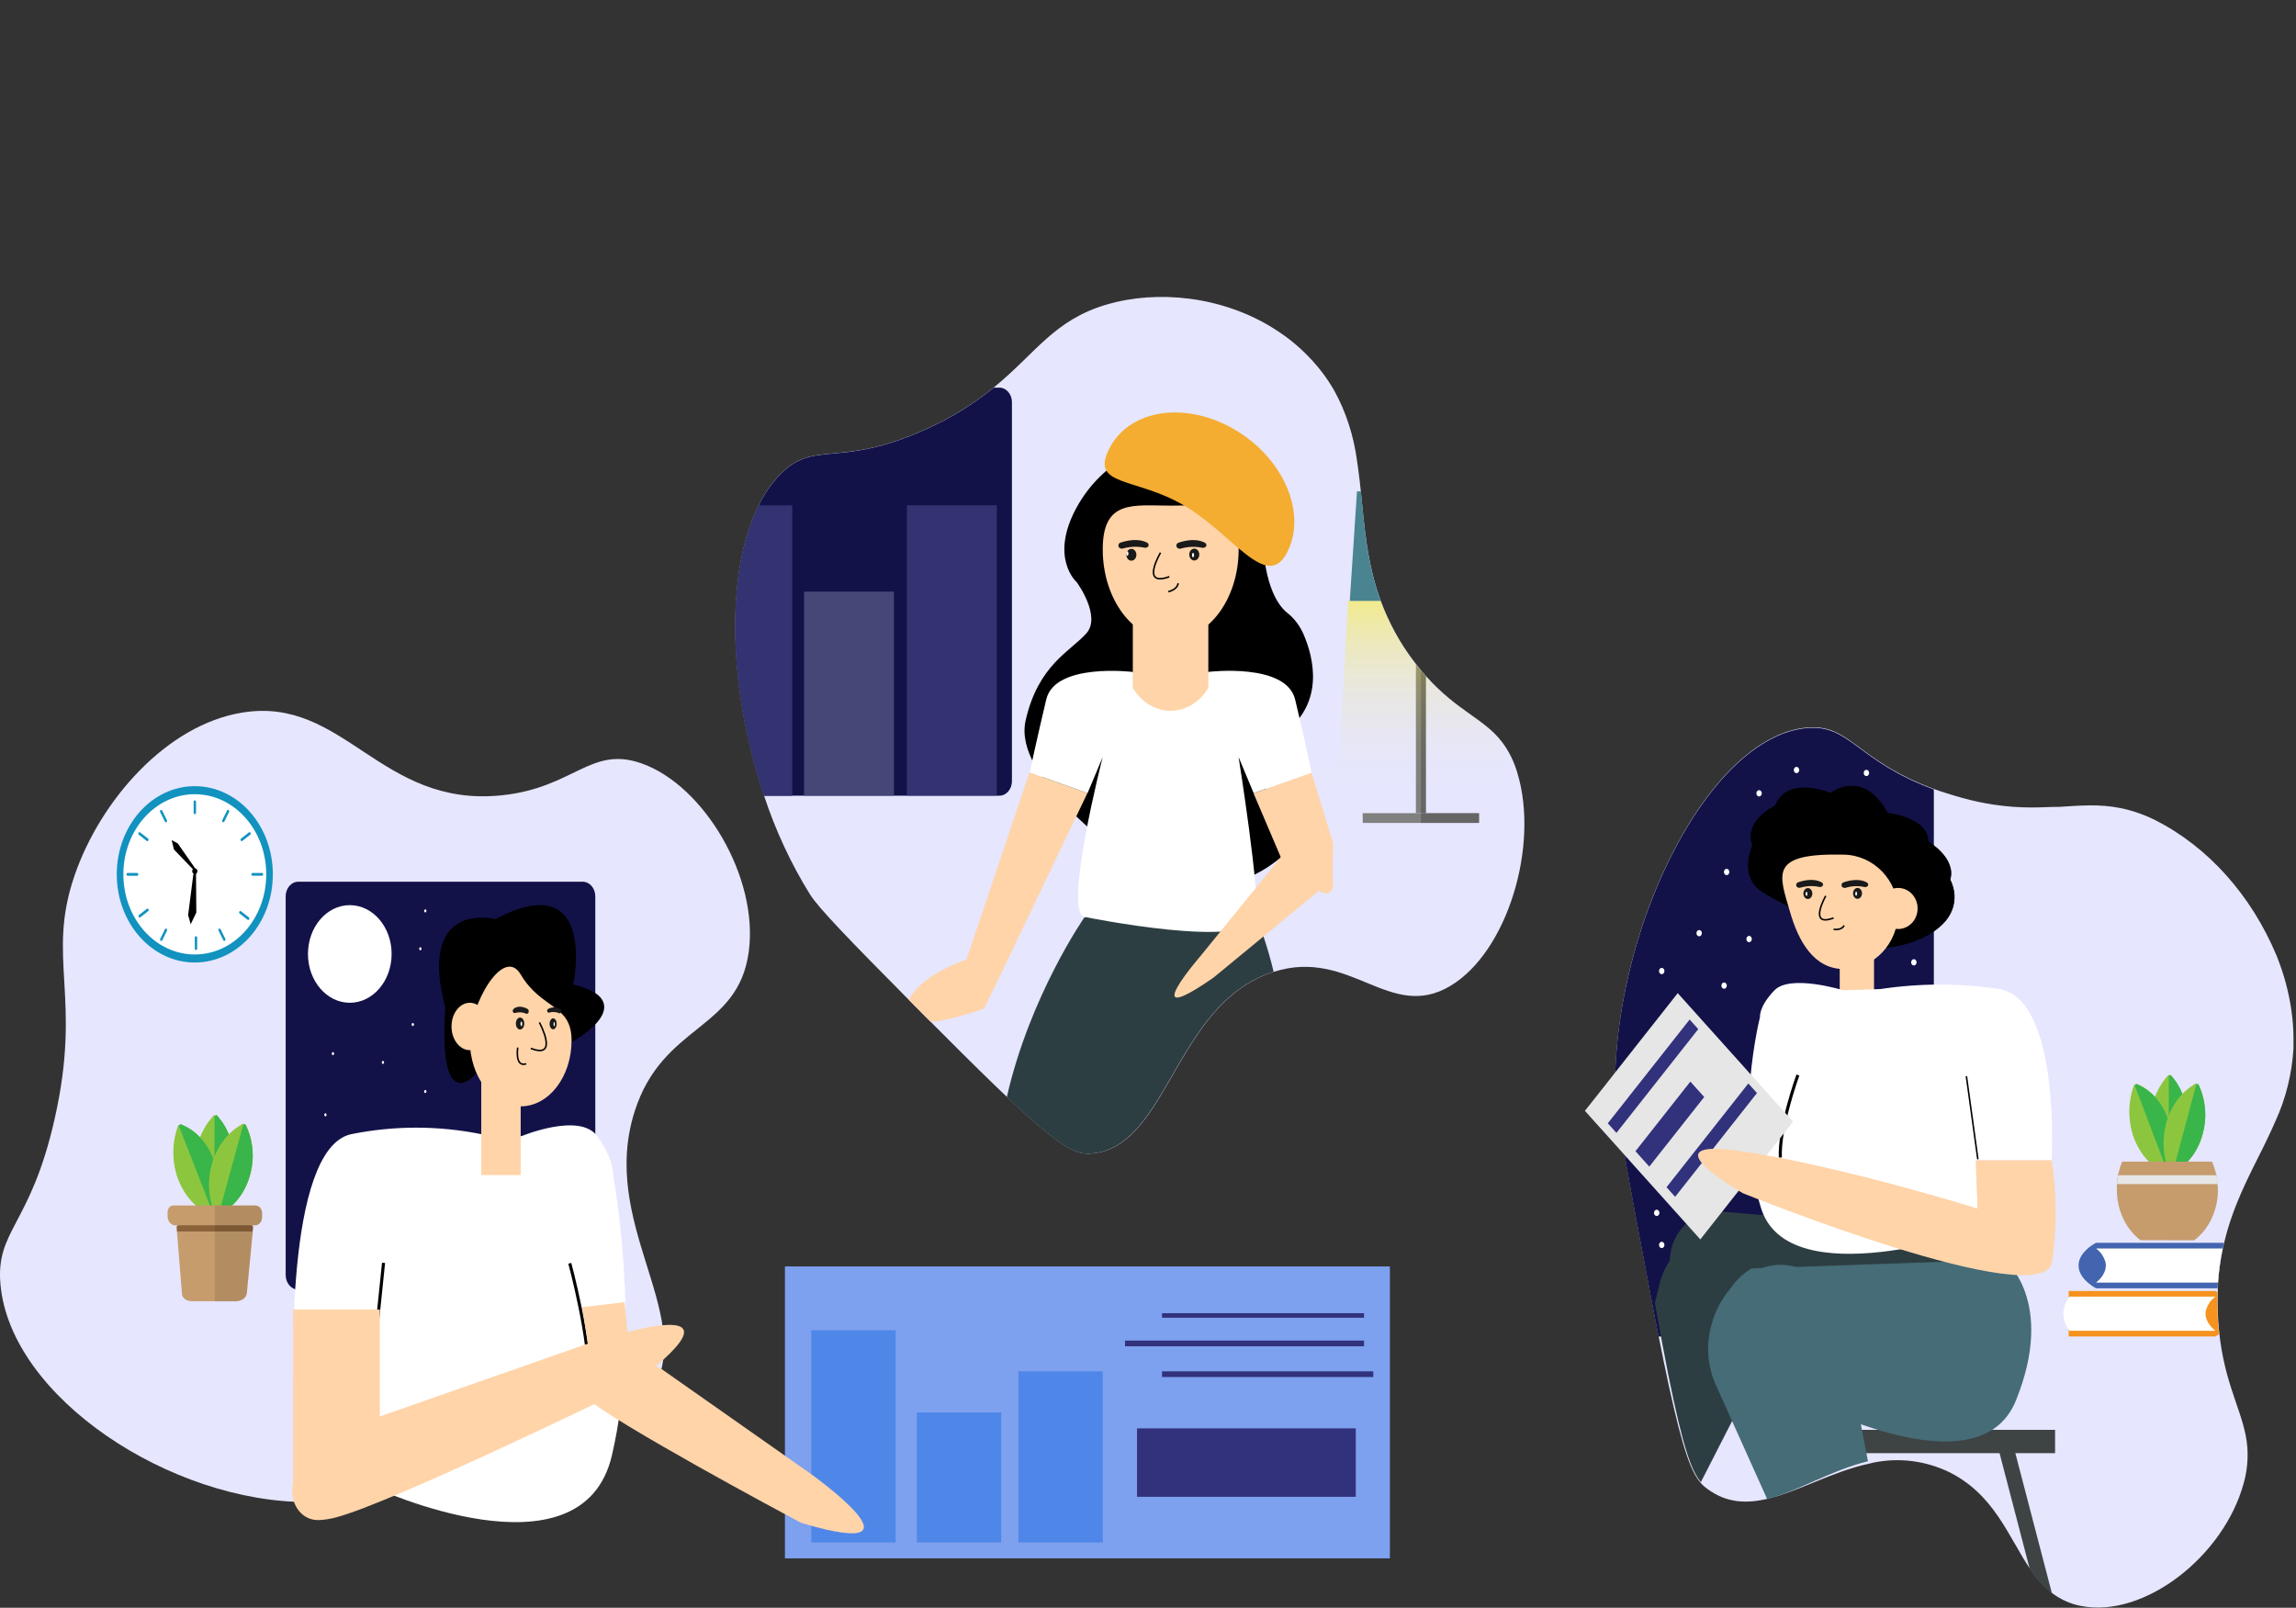<svg width="664" height="465" viewBox="0 0 664 465" fill="none" xmlns="http://www.w3.org/2000/svg">
<rect x="0" y="0" width="664" height="465" fill="#333333" stroke="none"/>
<g clip-path="url(#clip0)">
<path d="M419.435 285.154C401.862 295.609 390.609 274.066 368.407 281.052L367.948 281.198C339.717 290.534 337.913 331.564 315.866 333.621C315.47 333.621 315.074 333.682 314.667 333.682C310.767 333.682 306.178 331.406 291.244 317.287C286.416 312.722 280.492 306.904 273.161 299.528L269.166 295.548L262.826 289.17C245.712 271.899 236.754 262.685 234.22 258.632C228.757 249.827 224.294 240.233 220.944 230.09C210.891 200.197 209.472 166.019 219.411 146.107C220.99 142.893 222.989 139.986 225.334 137.489C235.45 126.839 242.187 135.688 267.675 124.161C274.649 121.093 281.273 117.034 287.396 112.075C299.577 102.155 304.718 92.601 320.038 88.085C334.732 83.764 353.41 85.651 368.271 94.95C368.865 95.315 369.439 95.692 370.013 96.082C374.089 98.803 377.82 102.174 381.098 106.099C382.536 107.823 383.86 109.67 385.061 111.625C385.343 112.087 385.614 112.538 385.875 112.988C389.253 119.125 391.491 126.02 392.445 133.229C392.57 133.996 392.685 134.763 392.779 135.542C393.071 137.684 393.311 139.85 393.54 142.029C394.583 152.229 395.292 162.83 399.297 173.748C401.648 180.084 404.848 185.943 408.776 191.105C409.006 191.409 409.235 191.713 409.475 192.005C409.955 192.638 410.435 193.222 410.925 193.819C411.415 194.415 411.895 194.975 412.374 195.511C421.343 205.601 429.06 207.767 434.275 214.462C436.334 217.138 437.897 220.284 438.863 223.7C445.152 244.611 435.975 275.271 419.435 285.154Z" fill="#E6E6FF"/>
<path d="M292.652 116.36V225.903C292.652 226.459 292.558 227.009 292.376 227.522C292.193 228.035 291.926 228.501 291.588 228.894C291.251 229.286 290.851 229.597 290.411 229.809C289.971 230.02 289.499 230.128 289.023 230.127H220.944C210.891 200.233 209.472 166.056 219.411 146.143C220.99 142.929 222.989 140.022 225.334 137.526C235.45 126.876 242.187 135.724 267.675 124.198C274.649 121.13 281.273 117.071 287.396 112.112H289.075C290.031 112.125 290.944 112.579 291.614 113.374C292.285 114.17 292.658 115.244 292.652 116.36Z" fill="#121249"/>
<path d="M323.354 245.645C323.354 245.645 293.434 224.552 297.032 208.534C300.63 192.517 309.849 188.744 314.521 183.461C319.193 178.179 311.726 168.088 311.726 168.088C311.726 168.088 303.915 161.345 311.726 147.02C319.537 132.694 333.626 128.921 333.626 128.921C333.626 128.921 365.006 123.456 364.61 150.014C364.329 168.612 369.074 175.221 371.91 177.521C373.883 179.054 375.487 181.149 376.572 183.607C379.492 190.423 382.558 202.911 371.212 211.602C354.88 224.077 375.644 241.945 375.644 241.945C375.644 241.945 355.13 270.524 323.354 245.645Z" fill="black" stroke="black" stroke-width="0.889" stroke-miterlimit="10"/>
<path d="M297.741 223.383L279.491 277.51L288.585 283.535L314.479 229.372L297.741 223.383Z" fill="#FFD4A9"/>
<path d="M288.595 283.547L284.58 291.702C284.58 291.702 275.788 294.964 269.166 295.561L262.825 289.183C266.434 281.758 279.511 277.51 279.511 277.51L288.595 283.547Z" fill="#FFD4A9"/>
<path d="M362.514 229.421L370.649 248.506L377.052 254.445C377.052 254.445 386.761 263.817 385.395 253.557L385.541 243.905L379.284 223.469L362.514 229.421Z" fill="#FFD4A9"/>
<path d="M368.333 281.052L367.874 281.198C339.644 290.534 337.84 331.564 315.793 333.621C315.397 333.621 315.001 333.682 314.594 333.682C310.694 333.682 306.105 331.406 291.171 317.287C297.897 287.795 313.697 265.193 313.697 265.193H356.319H363.192C364.021 267.004 364.753 268.874 365.382 270.792C366.515 274.151 367.5 277.576 368.333 281.052Z" fill="#2D3E42"/>
<path d="M349.447 194.342C349.447 194.342 339.967 212.234 327.609 194.342C327.609 194.342 305.135 191.579 302.58 202.278C300.025 212.977 297.783 223.408 297.783 223.408L314.521 229.396L318.901 218.953C318.901 218.953 307.21 264.462 313.76 265.205C313.76 265.205 361.409 274.942 363.255 265.205C364.516 258.571 358.197 218.953 358.197 218.953L362.556 229.396L379.304 223.444C379.304 223.444 377.135 213.001 374.549 202.303C371.963 191.604 349.52 194.318 349.52 194.318C337.131 212.21 327.682 194.318 327.682 194.318L349.447 194.342Z" fill="white"/>
<path d="M350.981 282.719L379.524 259.204C385.072 255.334 386.522 247.617 384.561 244.185C382.788 241.081 377.595 240.375 373.152 244.538C364.517 255.151 355.889 265.773 347.268 276.402C347.268 276.402 327.87 298.762 350.981 282.719Z" fill="#FFD4A9"/>
<path d="M349.447 198.955C348.215 201 346.58 202.668 344.68 203.82C342.779 204.971 340.67 205.573 338.528 205.573C336.387 205.573 334.277 204.971 332.377 203.82C330.476 202.668 328.841 201 327.609 198.955V166.092H349.447V198.955Z" fill="#FFD4A9"/>
<path d="M358.218 158.887C358.218 173.334 349.395 185.043 338.539 185.031C327.683 185.019 318.902 173.298 318.912 158.85C318.923 144.403 327.724 146.229 338.57 146.241C349.416 146.253 358.229 144.427 358.218 158.887Z" fill="#FFD4A9"/>
<path d="M330.842 158.376C328.814 157.979 326.738 158.07 324.742 158.643C324.085 158.802 323.438 158.412 323.438 157.864V157.694C323.457 157.51 323.526 157.337 323.635 157.202C323.744 157.066 323.887 156.974 324.043 156.939C325.451 156.465 328.986 155.503 331.708 156.939C331.838 156.99 331.952 157.084 332.037 157.209C332.122 157.335 332.175 157.486 332.188 157.645C332.188 158.181 331.499 158.57 330.842 158.376Z" fill="#1A1A1A"/>
<path d="M347.57 158.4C345.553 157.998 343.486 158.089 341.501 158.668C340.864 158.826 340.218 158.437 340.218 157.877V157.719C340.235 157.533 340.304 157.36 340.413 157.224C340.522 157.088 340.666 156.997 340.823 156.964C342.21 156.477 345.724 155.515 348.425 156.964C348.553 157.013 348.666 157.105 348.749 157.229C348.832 157.352 348.883 157.501 348.894 157.658C348.894 158.193 348.217 158.583 347.57 158.4Z" fill="#1A1A1A"/>
<path d="M346.833 160.405C346.84 159.457 346.196 158.683 345.395 158.676C344.594 158.669 343.94 159.432 343.934 160.38C343.928 161.328 344.572 162.102 345.373 162.109C346.173 162.116 346.827 161.353 346.833 160.405Z" fill="#1A1A1A"/>
<path d="M345.329 160.546C345.33 160.189 345.194 159.9 345.027 159.9C344.86 159.9 344.725 160.189 344.724 160.545C344.724 160.901 344.859 161.19 345.026 161.19C345.193 161.19 345.329 160.902 345.329 160.546Z" fill="white"/>
<path d="M328.645 160.466C328.651 159.518 328.007 158.744 327.206 158.737C326.405 158.73 325.752 159.493 325.745 160.441C325.739 161.388 326.383 162.162 327.184 162.169C327.984 162.176 328.638 161.414 328.645 160.466Z" fill="#1A1A1A"/>
<path d="M326.337 160.104C326.337 159.748 326.201 159.459 326.034 159.459C325.867 159.459 325.732 159.748 325.732 160.104C325.732 160.46 325.867 160.749 326.034 160.749C326.201 160.749 326.337 160.46 326.337 160.104Z" fill="white"/>
<path d="M335.618 159.848C335.618 159.848 329.674 169.878 338.163 166.798" stroke="black" stroke-width="0.445" stroke-miterlimit="10"/>
<path d="M337.881 171.119C337.881 171.119 340.499 170.584 340.718 168.685" stroke="black" stroke-width="0.445" stroke-miterlimit="10"/>
<path d="M320.883 129.59C326.744 118.307 342.981 115.934 357.144 124.283C371.306 132.633 378.064 148.553 372.203 159.836C366.342 171.119 356.664 154.59 342.491 146.228C328.319 137.867 315.032 140.861 320.883 129.59Z" fill="#F4AD31"/>
<path d="M229.11 146.167V230.151H220.944C210.891 200.258 209.472 166.08 219.411 146.167H229.11Z" fill="#333372"/>
<path d="M288.272 146.155H262.273V230.09H288.272V146.155Z" fill="#333372"/>
<path d="M258.529 171.107H232.53V230.09H258.529V171.107Z" fill="#464677"/>
<path d="M663.27 301.634C663.27 302.194 663.27 302.742 663.27 303.289C662.823 310.567 661.072 317.654 658.128 324.09C657.836 324.796 657.534 325.49 657.2 326.184C656.334 328.095 655.417 330.006 654.478 331.905C650.307 340.303 645.749 348.762 643.236 359.388C643.1 359.936 642.975 360.483 642.861 361.043L642.798 361.323C642.141 364.47 641.702 367.673 641.484 370.902C641.484 371.438 641.4 371.985 641.38 372.545C641.38 372.923 641.38 373.3 641.38 373.677C641.283 376.4 641.324 379.127 641.505 381.844C641.505 382.246 641.567 382.648 641.609 383.061C641.609 383.913 641.734 384.729 641.839 385.496V385.788C641.911 386.494 641.995 387.2 642.099 387.869C644.091 402.219 649.139 409.34 649.91 418.383C650.194 421.963 649.839 425.573 648.867 428.984C643.173 450.041 620.084 468.152 601.729 464.452C598.813 463.896 596.024 462.654 593.532 460.801C591.082 458.91 588.921 456.553 587.14 453.826C580.809 444.54 576.711 431.845 562.997 425.43L562.559 425.236C555.451 422.138 547.73 421.488 540.314 423.361C529.802 425.686 520.114 431.346 511.176 433.476C505.096 434.924 499.361 434.693 493.948 430.749C493.614 430.494 493.281 430.238 492.905 429.958C492.565 429.662 492.241 429.341 491.935 428.997C489.234 425.99 486.784 419.905 482.549 400.442C481.673 396.389 480.714 391.752 479.671 386.421C479.337 384.753 478.993 383.013 478.628 381.199C478.155 378.765 477.672 376.225 477.179 373.58C476.793 371.535 476.417 369.563 476.063 367.64C475.427 364.293 474.832 361.116 474.259 358.11C473.216 352.657 472.329 347.752 471.516 343.358C470.89 339.926 470.327 336.785 469.837 333.962C469.785 333.682 469.743 333.402 469.691 333.134C469.409 331.503 469.148 329.981 468.909 328.557C468.773 327.742 468.648 326.963 468.523 326.221C468.231 324.37 467.97 322.727 467.761 321.255C467.657 320.5 467.563 319.794 467.48 319.137C467.229 317.321 467.086 315.486 467.052 313.647C467.052 312.43 467.052 311.213 467.136 309.996C467.525 300.346 468.851 290.779 471.088 281.478C478.388 250.514 494.772 222.13 512.97 213.22C515.886 211.756 518.978 210.828 522.137 210.47C535.058 209.094 536.445 219.732 559.263 228.179C560.411 228.605 561.61 229.019 562.872 229.396C566.157 230.467 569.192 231.271 572.028 231.891C572.675 232.025 573.301 232.159 573.926 232.269C577.546 232.954 581.201 233.36 584.866 233.486C588.078 233.608 591.019 233.486 593.804 233.376H594.68H594.857H595.253C601.51 232.999 607.048 232.463 613.243 233.717L614.234 233.924L615.172 234.155C615.798 234.313 616.424 234.496 617.07 234.691C619.202 235.367 621.292 236.209 623.327 237.21C638.643 245.014 651.079 258.924 658.41 276.451C658.691 277.157 658.963 277.863 659.213 278.569C661.085 283.614 662.342 288.94 662.946 294.392C663.206 296.793 663.314 299.214 663.27 301.634Z" fill="#E6E6FF"/>
<path d="M412.375 195.584V235.178H409.476V192.091C409.955 192.723 410.435 193.308 410.925 193.904C411.415 194.501 411.895 195.048 412.375 195.584Z" fill="#808080"/>
<path d="M399.297 173.833H390.349L392.435 142.115H393.561C394.583 152.302 395.292 162.879 399.297 173.833Z" fill="#4A8491"/>
<path d="M427.746 235.178H394.093V238.014H427.746V235.178Z" fill="#808080"/>
<path opacity="0.21" d="M427.777 235.178V238.014H410.924V193.892C411.404 194.476 411.894 195.048 412.374 195.584V235.178H427.777Z" fill="black"/>
<path opacity="0.51" d="M435.651 238.014H386.198L389.89 173.833H399.276C401.627 180.169 404.827 186.028 408.756 191.19C408.985 191.494 409.215 191.799 409.454 192.091C409.934 192.724 410.414 193.308 410.904 193.904C411.394 194.501 411.874 195.06 412.354 195.596C421.322 205.686 429.04 207.853 434.254 214.547L435.651 238.014Z" fill="url(#paint0_linear)"/>
<path d="M401.956 366.277H227.003V450.711H401.956V366.277Z" fill="#7DA0EF"/>
<path d="M259.02 384.753H234.627V446.098H259.02V384.753Z" fill="#4F87E8"/>
<path d="M318.922 396.62H294.529V446.098H318.922V396.62Z" fill="#4F87E8"/>
<path d="M289.544 408.5H265.151V446.098H289.544V408.5Z" fill="#4F87E8"/>
<path d="M394.479 379.8H336.057V381.114H394.479V379.8Z" fill="#31317C"/>
<path d="M394.479 387.723H325.357V389.366H394.479V387.723Z" fill="#31317C"/>
<path d="M397.148 396.62H336.057V398.263H397.148V396.62Z" fill="#31317C"/>
<path d="M392.091 413.113H328.83V432.904H392.091V413.113Z" fill="#31317C"/>
<path d="M0.136 371.499C-1.283 355.676 8.812 354.544 15.779 323.701C23.861 288.148 13.286 277.194 21.598 253.106C29.065 231.453 48.15 209.666 70.019 206.1C99.595 201.231 109.94 233.729 145.2 230.005C166.005 227.814 170.823 215.618 185.507 220.779C203.622 227.132 219.463 253.837 216.533 275.307C213.404 298.202 191.587 295.999 183.505 321.559C173.357 353.704 200.712 379.532 189.167 401.562C186.279 407.064 181.972 410.423 140.423 421.791C109.679 430.189 94.318 434.389 89.208 434.425C49.537 434.632 3.077 404.24 0.136 371.499Z" fill="#E6E6FF"/>
<path d="M168.539 255.017H86.236C84.237 255.017 82.617 256.908 82.617 259.241V368.76C82.617 371.093 84.237 372.984 86.236 372.984H168.539C170.538 372.984 172.158 371.093 172.158 368.76V259.241C172.158 256.908 170.538 255.017 168.539 255.017Z" fill="#121249"/>
<path d="M559.263 228.325V382.307C559.263 382.863 559.169 383.413 558.987 383.926C558.804 384.439 558.537 384.905 558.2 385.298C557.863 385.69 557.462 386.001 557.022 386.212C556.582 386.424 556.11 386.532 555.634 386.53H479.65C479.316 384.863 478.972 383.122 478.607 381.309C478.134 378.874 477.651 376.335 477.158 373.689C476.772 371.645 476.396 369.673 476.042 367.75C475.406 364.403 474.811 361.226 474.238 358.219C473.195 352.767 472.308 347.861 471.495 343.468C470.869 340.035 470.306 336.895 469.816 334.071L463.329 326.841V314.95L467.115 310.142C467.504 300.492 468.83 290.925 471.067 281.624C478.367 250.66 494.751 222.276 512.949 213.366C515.865 211.902 518.957 210.974 522.116 210.616C535.058 209.24 536.445 219.878 559.263 228.325Z" fill="#121249"/>
<path d="M150.852 328.582C150.852 328.582 167.643 321.595 172.69 328.582C177.738 335.568 177.31 339.865 177.31 339.865C177.31 339.865 185.653 383.926 176.945 421C168.237 458.074 108.115 430.141 108.115 430.141L108.939 400.576H84.953C84.953 400.576 82.054 332.343 101.524 328.034C114.001 325.509 126.758 325.509 139.235 328.034" fill="white"/>
<path d="M110.92 365.242L107.291 400.454" stroke="black" stroke-width="0.889" stroke-miterlimit="10"/>
<path d="M164.785 365.376C164.785 365.376 170.782 387.407 170.354 400.333" stroke="black" stroke-width="0.889" stroke-miterlimit="10"/>
<path d="M109.846 378.753H84.754V432.685H109.846V378.753Z" fill="#FFD4A9"/>
<path d="M168.393 378.047L171.24 396.803L182.534 395.489L180.605 376.623L168.393 378.047Z" fill="#FFD4A9"/>
<path d="M232.29 440.621C231.934 440.516 231.585 440.377 231.247 440.207C225.981 437.395 178.947 412.212 168.998 403.996C167.947 403.154 166.984 402.169 166.13 401.063C162.522 396.195 167.997 388.697 173.837 390.45L189.939 395.318C190.481 395.48 191.001 395.73 191.483 396.061L233.98 425.917C233.98 425.917 270.741 451.916 232.29 440.621Z" fill="#FFD4A9"/>
<path d="M182.493 400.832C182.115 401.125 181.713 401.373 181.294 401.574C174.442 404.897 113.204 434.571 97.373 438.807C95.698 439.278 93.986 439.555 92.263 439.635C84.713 439.902 81.563 429.131 87.821 424.493L105.08 411.689C105.678 411.251 106.324 410.907 106.999 410.666L169.353 388.831C169.353 388.831 223.468 370.111 182.493 400.832Z" fill="#FFD4A9"/>
<path d="M165.296 300.904C165.296 300.904 185.549 289.718 165.296 285.081C165.296 285.081 172.752 250.684 143.333 266.264C143.333 266.264 120.963 260.36 129.244 291.52C129.244 291.52 126.543 321.948 137.587 309.984" fill="black"/>
<path d="M165.296 300.904C165.296 300.904 185.549 289.718 165.296 285.081C165.296 285.081 172.752 250.684 143.333 266.264C143.333 266.264 120.963 260.36 129.244 291.52C129.244 291.52 126.543 321.948 137.587 309.984" stroke="black" stroke-width="0.889" stroke-miterlimit="10"/>
<path d="M135.866 303.728C138.786 303.728 141.153 300.66 141.153 296.875C141.153 293.09 138.786 290.022 135.866 290.022C132.946 290.022 130.579 293.09 130.579 296.875C130.579 300.66 132.946 303.728 135.866 303.728Z" fill="#FFD4A9"/>
<path d="M150.581 311.201H139.182V339.853H150.581V311.201Z" fill="#FFD4A9"/>
<path d="M165.296 300.904C165.296 311.444 158.705 319.977 150.581 319.977C142.457 319.977 135.876 311.457 135.876 300.904C135.876 290.351 145.659 273.457 150.581 281.831C156.63 292.043 165.296 290.363 165.296 300.904Z" fill="#FFD4A9"/>
<path d="M149.726 302.973C149.726 302.973 148.808 308.779 152.177 307.671" stroke="black" stroke-width="0.445" stroke-miterlimit="10"/>
<path d="M155.993 295.707C155.993 295.707 161.844 306.503 153.501 303.204" stroke="black" stroke-width="0.445" stroke-miterlimit="10"/>
<path d="M158.851 292.859C159.805 292.581 160.809 292.649 161.729 293.053C161.802 293.078 161.878 293.083 161.952 293.067C162.026 293.051 162.096 293.015 162.156 292.961C162.216 292.908 162.264 292.839 162.297 292.76C162.33 292.681 162.346 292.594 162.345 292.506V292.384C162.344 292.272 162.316 292.162 162.265 292.067C162.213 291.972 162.139 291.896 162.053 291.848C161.493 291.518 160.875 291.346 160.248 291.346C159.621 291.346 159.003 291.518 158.444 291.848C158.375 291.904 158.319 291.979 158.281 292.066C158.243 292.153 158.224 292.25 158.225 292.347C158.226 292.435 158.244 292.52 158.279 292.597C158.314 292.675 158.364 292.741 158.425 292.791C158.487 292.841 158.557 292.873 158.631 292.885C158.705 292.897 158.78 292.888 158.851 292.859Z" fill="#1A1A1A"/>
<path d="M148.985 292.968C150.053 292.649 151.179 292.726 152.208 293.187C152.29 293.217 152.377 293.223 152.462 293.205C152.547 293.186 152.627 293.144 152.694 293.082C152.762 293.02 152.816 292.939 152.851 292.847C152.886 292.755 152.901 292.655 152.896 292.554V292.42C152.898 292.292 152.868 292.165 152.811 292.056C152.754 291.946 152.671 291.857 152.573 291.8C151.832 291.41 149.965 290.583 148.526 291.8C148.448 291.864 148.383 291.949 148.34 292.049C148.296 292.149 148.274 292.26 148.276 292.372C148.274 292.472 148.294 292.571 148.332 292.661C148.371 292.75 148.427 292.828 148.497 292.887C148.567 292.945 148.647 292.983 148.732 292.997C148.817 293.012 148.904 293.002 148.985 292.968Z" fill="#1A1A1A"/>
<path d="M150.403 297.751C151.077 297.751 151.623 296.978 151.623 296.023C151.623 295.069 151.077 294.295 150.403 294.295C149.729 294.295 149.183 295.069 149.183 296.023C149.183 296.978 149.729 297.751 150.403 297.751Z" fill="#1A1A1A"/>
<path d="M150.769 296.766C150.907 296.766 151.019 296.471 151.019 296.108C151.019 295.745 150.907 295.451 150.769 295.451C150.631 295.451 150.519 295.745 150.519 296.108C150.519 296.471 150.631 296.766 150.769 296.766Z" fill="white"/>
<path d="M159.967 297.69C160.531 297.69 160.989 296.982 160.989 296.108C160.989 295.234 160.531 294.526 159.967 294.526C159.402 294.526 158.945 295.234 158.945 296.108C158.945 296.982 159.402 297.69 159.967 297.69Z" fill="#1A1A1A"/>
<path d="M160.28 296.79C160.395 296.79 160.488 296.523 160.488 296.194C160.488 295.864 160.395 295.597 160.28 295.597C160.165 295.597 160.071 295.864 160.071 296.194C160.071 296.523 160.165 296.79 160.28 296.79Z" fill="white"/>
<path d="M101.159 290.022C107.841 290.022 113.257 283.701 113.257 275.903C113.257 268.106 107.841 261.785 101.159 261.785C94.478 261.785 89.062 268.106 89.062 275.903C89.062 283.701 94.478 290.022 101.159 290.022Z" fill="white"/>
<path d="M122.997 263.902C123.09 263.885 123.174 263.829 123.235 263.745C123.296 263.662 123.329 263.556 123.329 263.446C123.329 263.336 123.296 263.23 123.235 263.146C123.174 263.063 123.09 263.007 122.997 262.99C122.904 263.007 122.82 263.063 122.759 263.146C122.698 263.23 122.665 263.336 122.665 263.446C122.665 263.556 122.698 263.662 122.759 263.745C122.82 263.829 122.904 263.885 122.997 263.902Z" fill="white"/>
<path d="M96.289 305.188C96.382 305.171 96.466 305.115 96.527 305.031C96.588 304.948 96.621 304.842 96.621 304.732C96.621 304.622 96.588 304.516 96.527 304.432C96.466 304.349 96.382 304.293 96.289 304.275C96.196 304.293 96.112 304.349 96.051 304.432C95.99 304.516 95.957 304.622 95.957 304.732C95.957 304.842 95.99 304.948 96.051 305.031C96.112 305.115 96.196 305.171 96.289 305.188Z" fill="white"/>
<path d="M110.743 307.72C110.836 307.702 110.92 307.647 110.981 307.563C111.042 307.479 111.075 307.373 111.075 307.263C111.075 307.154 111.042 307.048 110.981 306.964C110.92 306.88 110.836 306.825 110.743 306.807C110.65 306.825 110.566 306.88 110.505 306.964C110.444 307.048 110.411 307.154 110.411 307.263C110.411 307.373 110.444 307.479 110.505 307.563C110.566 307.647 110.65 307.702 110.743 307.72Z" fill="white"/>
<path d="M119.388 296.765C119.481 296.748 119.565 296.692 119.626 296.608C119.687 296.525 119.721 296.419 119.721 296.309C119.721 296.199 119.687 296.093 119.626 296.01C119.565 295.926 119.481 295.87 119.388 295.853C119.296 295.87 119.211 295.926 119.15 296.01C119.09 296.093 119.056 296.199 119.056 296.309C119.056 296.419 119.09 296.525 119.15 296.608C119.211 296.692 119.296 296.748 119.388 296.765Z" fill="white"/>
<path d="M94.12 322.886C94.213 322.868 94.297 322.812 94.358 322.729C94.419 322.645 94.452 322.539 94.452 322.429C94.452 322.32 94.419 322.213 94.358 322.13C94.297 322.046 94.213 321.991 94.12 321.973C94.027 321.991 93.943 322.046 93.882 322.13C93.821 322.213 93.788 322.32 93.788 322.429C93.788 322.539 93.821 322.645 93.882 322.729C93.943 322.812 94.027 322.868 94.12 322.886Z" fill="white"/>
<path d="M122.997 316.142C123.09 316.125 123.174 316.069 123.235 315.985C123.296 315.902 123.329 315.796 123.329 315.686C123.329 315.576 123.296 315.47 123.235 315.387C123.174 315.303 123.09 315.247 122.997 315.23C122.904 315.247 122.82 315.303 122.759 315.387C122.698 315.47 122.665 315.576 122.665 315.686C122.665 315.796 122.698 315.902 122.759 315.985C122.82 316.069 122.904 316.125 122.997 316.142Z" fill="white"/>
<path d="M121.558 274.857C121.651 274.839 121.735 274.783 121.796 274.7C121.857 274.616 121.89 274.51 121.89 274.4C121.89 274.291 121.857 274.185 121.796 274.101C121.735 274.017 121.651 273.962 121.558 273.944C121.465 273.962 121.381 274.017 121.32 274.101C121.259 274.185 121.226 274.291 121.226 274.4C121.226 274.51 121.259 274.616 121.32 274.7C121.381 274.783 121.465 274.839 121.558 274.857Z" fill="white"/>
<path d="M67.682 335.714C67.682 336.031 67.682 336.323 67.682 336.627C67.558 339.118 66.992 341.551 66.021 343.774C65.05 345.997 63.694 347.96 62.04 349.541C61.832 349.748 61.613 349.943 61.394 350.125L61.081 350.405C58.087 346.9 56.394 342.161 56.367 337.211C56.367 336.846 56.367 336.493 56.367 336.128C56.52 333.61 57.098 331.152 58.068 328.896C59.038 326.64 60.381 324.63 62.02 322.983L62.26 322.739L62.551 322.447C64.154 324.117 65.439 326.16 66.323 328.446C67.206 330.731 67.669 333.207 67.682 335.714Z" fill="#8CC63F"/>
<path d="M67.662 336.627C67.601 339.211 67.066 341.75 66.093 344.072C65.12 346.395 63.731 348.446 62.02 350.089L61.655 350.442L61.374 350.125C58.392 346.826 56.607 342.317 56.389 337.528C56.389 337.065 56.389 336.59 56.389 336.128C56.481 333.522 57.024 330.965 57.987 328.612C58.95 326.258 60.311 324.157 61.989 322.435C61.989 322.435 61.989 322.435 61.989 322.496L62.229 322.739C63.819 324.312 65.118 326.247 66.045 328.425C66.972 330.604 67.508 332.981 67.62 335.41C67.662 335.812 67.673 336.225 67.662 336.627Z" fill="#8CC63F"/>
<path d="M67.683 335.714C67.683 336.031 67.683 336.323 67.683 336.627C67.622 339.211 67.087 341.75 66.114 344.072C65.14 346.395 63.752 348.446 62.041 350.089V322.484L62.281 322.727L62.573 322.435C64.173 324.108 65.454 326.155 66.335 328.442C67.215 330.729 67.674 333.207 67.683 335.714Z" fill="#39B54A"/>
<path d="M61.52 334.753C61.624 335.033 61.728 335.313 61.822 335.593C62.6 337.914 62.953 340.399 62.86 342.889C62.766 345.379 62.228 347.819 61.28 350.052C61.155 350.332 61.04 350.612 60.904 350.892L60.717 351.282C56.743 349.536 53.515 346.039 51.727 341.545C51.59 341.22 51.468 340.886 51.362 340.546C50.601 338.189 50.249 335.677 50.328 333.159C50.407 330.641 50.914 328.167 51.821 325.88C51.821 325.758 51.904 325.649 51.956 325.527L52.113 325.137C54.167 325.889 56.065 327.132 57.685 328.788C59.304 330.443 60.611 332.475 61.52 334.753Z" fill="#8CC63F"/>
<path d="M61.822 335.593C62.687 337.969 63.103 340.536 63.041 343.117C62.98 345.698 62.443 348.234 61.467 350.551L61.258 351.038L60.904 350.892C57.015 349.307 53.787 346.057 51.873 341.8C51.685 341.374 51.518 340.948 51.362 340.522C50.512 338.114 50.093 335.529 50.13 332.925C50.168 330.321 50.661 327.754 51.581 325.381H51.643L51.956 325.478C53.959 326.162 55.823 327.311 57.436 328.857C59.049 330.403 60.377 332.313 61.342 334.473C61.54 334.85 61.728 335.215 61.822 335.593Z" fill="#8CC63F"/>
<path d="M61.519 334.753C61.623 335.033 61.728 335.313 61.822 335.593C62.686 337.969 63.102 340.536 63.041 343.117C62.98 345.698 62.443 348.234 61.467 350.551L51.643 325.393L51.956 325.49L52.112 325.101C54.17 325.856 56.069 327.105 57.689 328.767C59.309 330.429 60.614 332.468 61.519 334.753Z" fill="#39B54A"/>
<path d="M72.376 339.585C72.292 339.877 72.209 340.169 72.115 340.449C71.344 342.782 70.168 344.904 68.661 346.68C67.153 348.456 65.347 349.849 63.355 350.77L62.594 351.111L62.229 351.257C60.285 346.865 59.911 341.755 61.186 337.041C61.28 336.688 61.384 336.347 61.499 336.006C62.301 333.656 63.493 331.513 65.007 329.702C66.521 327.891 68.327 326.447 70.321 325.454L70.624 325.296L70.968 325.137C72.06 327.294 72.75 329.696 72.993 332.186C73.236 334.675 73.025 337.197 72.376 339.585Z" fill="#8CC63F"/>
<path d="M72.156 340.449C71.42 342.893 70.244 345.125 68.708 346.995C67.172 348.865 65.311 350.331 63.25 351.294L62.771 351.537L62.593 351.148C60.617 346.95 60.094 342.028 61.133 337.394C61.238 336.932 61.352 336.493 61.488 336.043C62.255 333.588 63.441 331.339 64.973 329.433C66.506 327.527 68.353 326.004 70.404 324.955V325.016L70.582 325.332C71.685 327.393 72.415 329.697 72.725 332.1C73.035 334.504 72.92 336.956 72.386 339.305C72.334 339.67 72.23 340.06 72.156 340.449Z" fill="#8CC63F"/>
<path d="M72.375 339.585C72.292 339.877 72.209 340.169 72.115 340.449C71.378 342.893 70.202 345.125 68.666 346.995C67.13 348.865 65.269 350.331 63.209 351.294L70.436 324.979L70.613 325.296L70.957 325.137C72.051 327.293 72.743 329.695 72.987 332.184C73.232 334.674 73.023 337.196 72.375 339.585Z" fill="#39B54A"/>
<path d="M75.796 350.843V352.061C75.793 352.682 75.58 353.276 75.203 353.714C74.826 354.152 74.316 354.398 73.783 354.398H50.725C50.43 354.399 50.136 354.333 49.863 354.202C49.589 354.072 49.34 353.879 49.13 353.636C48.919 353.393 48.752 353.104 48.638 352.786C48.523 352.468 48.464 352.126 48.462 351.781V350.564C48.464 350.311 48.508 350.061 48.592 349.829C48.676 349.596 48.798 349.385 48.952 349.207C49.106 349.03 49.289 348.89 49.489 348.794C49.69 348.699 49.904 348.651 50.121 348.653H73.898C74.146 348.651 74.392 348.706 74.621 348.816C74.851 348.925 75.06 349.086 75.236 349.289C75.412 349.493 75.552 349.735 75.648 350.001C75.745 350.268 75.795 350.554 75.796 350.843Z" fill="#C69C6D"/>
<path d="M73.096 356.223L71.385 374.043C71.25 375.333 69.852 376.343 68.173 376.343H55.471C53.969 376.343 52.728 375.442 52.634 374.286L51.174 356.223H73.096Z" fill="#C69C6D"/>
<path d="M73.199 354.897L73.074 356.223H51.174L51.069 354.897C51.069 354.592 51.351 354.349 51.737 354.349H72.594C72.928 354.349 73.199 354.605 73.199 354.897Z" fill="#8C6239"/>
<path opacity="0.1" d="M75.796 350.843V352.061C75.793 352.682 75.58 353.276 75.203 353.714C74.826 354.152 74.315 354.398 73.783 354.398H72.532C72.928 354.398 73.23 354.653 73.199 354.945L73.074 356.272L71.364 374.091C71.238 375.381 69.841 376.392 68.162 376.392H62.113V348.653H73.898C74.146 348.651 74.391 348.706 74.621 348.816C74.85 348.925 75.059 349.086 75.236 349.289C75.412 349.493 75.552 349.735 75.648 350.001C75.744 350.268 75.794 350.554 75.796 350.843Z" fill="black"/>
<path d="M56.336 278.374C68.8 278.374 78.904 266.958 78.904 252.875C78.904 238.792 68.8 227.376 56.336 227.376C43.873 227.376 33.769 238.792 33.769 252.875C33.769 266.958 43.873 278.374 56.336 278.374Z" fill="#1192BF"/>
<path d="M56.336 276.05C67.746 276.05 76.996 265.674 76.996 252.875C76.996 240.076 67.746 229.7 56.336 229.7C44.926 229.7 35.677 240.076 35.677 252.875C35.677 265.674 44.926 276.05 56.336 276.05Z" fill="white"/>
<path d="M56.691 231.867C56.691 231.645 56.537 231.465 56.347 231.465C56.157 231.465 56.002 231.645 56.002 231.867V235.068C56.002 235.29 56.157 235.47 56.347 235.47C56.537 235.47 56.691 235.29 56.691 235.068V231.867Z" fill="#1192BF"/>
<path d="M75.765 253.277C75.955 253.277 76.109 253.097 76.109 252.875C76.109 252.653 75.955 252.474 75.765 252.474H73.033C72.843 252.474 72.689 252.653 72.689 252.875C72.689 253.097 72.843 253.277 73.033 253.277H75.765Z" fill="#1192BF"/>
<path d="M39.65 253.289C39.84 253.289 39.994 253.109 39.994 252.887C39.994 252.666 39.84 252.486 39.65 252.486H36.918C36.728 252.486 36.574 252.666 36.574 252.887C36.574 253.109 36.728 253.289 36.918 253.289H39.65Z" fill="#1192BF"/>
<path d="M40.057 240.862C40.081 240.818 40.113 240.781 40.15 240.751C40.187 240.722 40.228 240.702 40.272 240.691C40.316 240.681 40.361 240.681 40.404 240.692C40.448 240.702 40.489 240.723 40.526 240.752L42.81 242.529C42.884 242.591 42.936 242.683 42.953 242.787C42.971 242.892 42.953 243 42.904 243.089C42.851 243.176 42.772 243.236 42.683 243.256C42.594 243.276 42.501 243.256 42.424 243.199L40.151 241.422C40.077 241.36 40.026 241.268 40.008 241.164C39.991 241.06 40.008 240.951 40.057 240.862Z" fill="#1192BF"/>
<path d="M46.44 234.301C46.519 234.248 46.612 234.234 46.7 234.261C46.788 234.289 46.863 234.356 46.909 234.447L48.275 237.223C48.321 237.315 48.333 237.424 48.309 237.527C48.286 237.629 48.229 237.717 48.15 237.77C48.071 237.823 47.977 237.838 47.889 237.81C47.801 237.783 47.727 237.716 47.681 237.624L46.315 234.849C46.269 234.757 46.257 234.648 46.28 234.545C46.304 234.442 46.361 234.355 46.44 234.301Z" fill="#1192BF"/>
<path d="M72.459 240.862C72.406 240.775 72.327 240.716 72.238 240.695C72.148 240.675 72.056 240.695 71.979 240.752L69.706 242.529C69.631 242.591 69.58 242.683 69.563 242.787C69.545 242.892 69.563 243 69.612 243.089C69.636 243.133 69.667 243.171 69.704 243.2C69.741 243.229 69.783 243.25 69.826 243.26C69.87 243.27 69.915 243.27 69.959 243.259C70.003 243.249 70.044 243.228 70.081 243.199L72.365 241.422C72.439 241.36 72.49 241.268 72.508 241.164C72.525 241.059 72.508 240.951 72.459 240.862Z" fill="#1192BF"/>
<path d="M42.956 262.965C42.904 262.879 42.825 262.819 42.735 262.799C42.646 262.778 42.553 262.799 42.477 262.856L40.203 264.633C40.165 264.662 40.133 264.7 40.108 264.744C40.082 264.788 40.065 264.838 40.056 264.89C40.047 264.942 40.048 264.995 40.057 265.047C40.066 265.099 40.084 265.149 40.109 265.193C40.133 265.236 40.165 265.274 40.202 265.303C40.239 265.333 40.28 265.353 40.324 265.363C40.368 265.373 40.413 265.373 40.457 265.363C40.5 265.352 40.542 265.332 40.578 265.302L42.862 263.513C42.9 263.485 42.932 263.448 42.957 263.405C42.982 263.362 43 263.313 43.008 263.262C43.017 263.211 43.017 263.159 43.008 263.108C42.999 263.057 42.982 263.008 42.956 262.965Z" fill="#1192BF"/>
<path d="M66.118 234.289C66.08 234.261 66.037 234.243 65.992 234.235C65.947 234.227 65.901 234.23 65.857 234.244C65.813 234.258 65.772 234.282 65.736 234.315C65.7 234.347 65.671 234.389 65.649 234.435L64.283 237.21C64.24 237.303 64.229 237.411 64.253 237.513C64.276 237.615 64.332 237.702 64.408 237.758C64.487 237.811 64.581 237.825 64.669 237.798C64.757 237.771 64.832 237.704 64.877 237.612L66.244 234.837C66.289 234.745 66.302 234.636 66.278 234.533C66.255 234.43 66.197 234.343 66.118 234.289Z" fill="#1192BF"/>
<path d="M48.17 268.613C48.132 268.585 48.089 268.567 48.044 268.559C47.999 268.551 47.953 268.554 47.909 268.568C47.865 268.582 47.824 268.606 47.788 268.638C47.752 268.671 47.723 268.712 47.701 268.759L46.335 271.534C46.29 271.626 46.277 271.736 46.301 271.838C46.324 271.941 46.382 272.028 46.46 272.082C46.539 272.135 46.633 272.149 46.721 272.122C46.809 272.095 46.884 272.028 46.929 271.936L48.296 269.161C48.341 269.069 48.353 268.959 48.33 268.857C48.306 268.754 48.249 268.666 48.17 268.613Z" fill="#1192BF"/>
<path d="M63.334 268.613C63.372 268.585 63.414 268.567 63.459 268.559C63.503 268.551 63.548 268.555 63.591 268.568C63.634 268.582 63.674 268.606 63.709 268.639C63.744 268.672 63.773 268.712 63.793 268.759L65.17 271.534C65.212 271.627 65.223 271.735 65.2 271.837C65.177 271.938 65.121 272.026 65.044 272.082C64.966 272.135 64.872 272.149 64.784 272.122C64.696 272.094 64.621 272.027 64.575 271.936L63.209 269.16C63.164 269.068 63.151 268.959 63.175 268.856C63.198 268.754 63.255 268.666 63.334 268.613Z" fill="#1192BF"/>
<path d="M69.216 263.659C69.24 263.615 69.271 263.578 69.308 263.548C69.345 263.519 69.387 263.499 69.43 263.489C69.474 263.478 69.519 263.478 69.563 263.489C69.607 263.499 69.648 263.52 69.685 263.549L71.969 265.327C72.007 265.356 72.039 265.394 72.064 265.438C72.09 265.482 72.107 265.532 72.116 265.584C72.124 265.636 72.124 265.689 72.115 265.741C72.106 265.793 72.088 265.843 72.063 265.886C72.01 265.973 71.931 266.033 71.842 266.053C71.752 266.073 71.66 266.053 71.583 265.996L69.31 264.219C69.235 264.157 69.184 264.065 69.167 263.961C69.149 263.857 69.167 263.749 69.216 263.659Z" fill="#1192BF"/>
<path d="M57.024 271.169C57.024 270.947 56.87 270.767 56.68 270.767C56.49 270.767 56.336 270.947 56.336 271.169V274.37C56.336 274.592 56.49 274.772 56.68 274.772C56.87 274.772 57.024 274.592 57.024 274.37V271.169Z" fill="#1192BF"/>
<path d="M56.336 252.838C56.751 252.838 57.087 252.446 57.087 251.962C57.087 251.478 56.751 251.086 56.336 251.086C55.922 251.086 55.585 251.478 55.585 251.962C55.585 252.446 55.922 252.838 56.336 252.838Z" fill="black"/>
<path d="M50.319 245.706L56.336 251.962V251.001L51.413 243.941L49.641 242.98L50.319 245.706Z" fill="black"/>
<path d="M56.774 263.927L56.68 251.962L55.908 252.924L54.407 264.657L55.147 267.31L56.774 263.927Z" fill="black"/>
<path d="M643.183 359.437C643.048 359.984 642.922 360.532 642.808 361.092L642.745 361.372C642.089 364.519 641.649 367.722 641.431 370.951C641.431 371.486 641.348 372.034 641.327 372.594H606.161C605.379 372.168 600.822 369.588 601.135 365.62C601.406 362.163 605.212 359.96 606.161 359.437H643.183Z" fill="#4364AF"/>
<path d="M642.808 361.092L642.746 361.372C642.089 364.519 641.65 367.722 641.432 370.951H606.162C607.204 370.135 609.468 367.981 608.915 365.121C608.447 363.432 607.468 362 606.162 361.092H642.808Z" fill="white"/>
<path d="M641.776 385.861C641.421 386.106 641.056 386.329 640.681 386.53H598.257V373.373H640.681L641.286 373.726C641.189 376.449 641.231 379.176 641.411 381.893C641.411 382.295 641.474 382.696 641.515 383.11C641.515 383.962 641.641 384.778 641.745 385.545L641.776 385.861Z" fill="#F6921E"/>
<path d="M598.466 375.016H640.681C639.382 375.939 638.406 377.372 637.928 379.057C637.375 381.905 639.691 384.06 640.681 384.887H598.466C597.314 383.432 596.69 381.512 596.724 379.532C596.887 377.852 597.496 376.273 598.466 375.016Z" fill="white"/>
<path d="M594.325 413.539H535.986V420.282H594.325V413.539Z" fill="#3E4344"/>
<path d="M543.954 274.163C543.954 274.163 554.602 273.822 561.308 267.651C568.013 261.48 563.925 254.433 563.925 254.433C565.792 248.201 557.585 243.418 557.585 243.418C557.585 236.432 545.873 235.202 545.873 235.202C538.646 222.057 529.396 229.445 529.396 229.445C529.396 229.445 516.964 224.114 513.398 233.097C513.398 233.097 504.241 237.211 506.859 244.599C506.859 244.599 503.24 252.486 508.486 256.977C513.732 261.468 543.954 274.163 543.954 274.163Z" fill="black" stroke="black" stroke-width="0.222" stroke-miterlimit="10"/>
<path d="M532.044 294.112H541.962V274.151H532.044V294.112Z" fill="#FFD4A9"/>
<path d="M517.663 263.72C520.187 272.459 524.661 280.273 533.306 280.273C541.952 280.273 548.95 272.861 548.95 263.72C548.95 254.579 541.889 247.374 533.306 247.179C511.51 246.68 514.462 252.644 517.663 263.72Z" fill="#FFD4A9"/>
<path d="M548.95 268.686C552.054 268.686 554.571 266.027 554.571 262.746C554.571 259.466 552.054 256.807 548.95 256.807C545.845 256.807 543.329 259.466 543.329 262.746C543.329 266.027 545.845 268.686 548.95 268.686Z" fill="#FFD4A9"/>
<path d="M526.047 256.502C524.246 256.129 522.396 256.212 520.624 256.746C520.051 256.892 519.467 256.539 519.467 256.027V255.881C519.48 255.713 519.54 255.554 519.638 255.428C519.736 255.303 519.866 255.219 520.009 255.188C521.25 254.737 524.389 253.861 526.809 255.188C526.924 255.239 527.025 255.326 527.101 255.44C527.176 255.553 527.223 255.69 527.236 255.833C527.236 256.307 526.621 256.673 526.047 256.502Z" fill="#1A1A1A"/>
<path d="M539.105 256.526C537.317 256.153 535.481 256.236 533.723 256.77C533.15 256.916 532.576 256.563 532.576 256.052V255.906C532.59 255.737 532.65 255.578 532.748 255.453C532.846 255.327 532.976 255.243 533.118 255.212C534.349 254.762 537.467 253.885 539.866 255.212C539.981 255.262 540.081 255.35 540.155 255.464C540.229 255.578 540.273 255.714 540.283 255.857C540.283 256.332 539.678 256.697 539.105 256.526Z" fill="#1A1A1A"/>
<path d="M537.196 259.959C537.91 259.959 538.489 259.25 538.489 258.376C538.489 257.503 537.91 256.794 537.196 256.794C536.482 256.794 535.903 257.503 535.903 258.376C535.903 259.25 536.482 259.959 537.196 259.959Z" fill="#1A1A1A"/>
<path d="M536.8 259.058C536.944 259.058 537.061 258.791 537.061 258.462C537.061 258.133 536.944 257.865 536.8 257.865C536.656 257.865 536.539 258.133 536.539 258.462C536.539 258.791 536.656 259.058 536.8 259.058Z" fill="white"/>
<path d="M522.836 260.008C523.55 260.008 524.129 259.299 524.129 258.425C524.129 257.551 523.55 256.843 522.836 256.843C522.121 256.843 521.542 257.551 521.542 258.425C521.542 259.299 522.121 260.008 522.836 260.008Z" fill="#1A1A1A"/>
<path d="M522.44 259.107C522.584 259.107 522.701 258.84 522.701 258.51C522.701 258.181 522.584 257.914 522.44 257.914C522.296 257.914 522.179 258.181 522.179 258.51C522.179 258.84 522.296 259.107 522.44 259.107Z" fill="white"/>
<path d="M527.998 259.107C527.998 259.107 522.731 268.333 530.261 265.497" stroke="black" stroke-width="0.445" stroke-miterlimit="10"/>
<path d="M530.262 268.771C530.262 268.771 532.598 269.185 533.307 267.651" stroke="black" stroke-width="0.445" stroke-miterlimit="10"/>
<path d="M495.617 384.473C495.617 384.473 547.521 423.714 563.227 396.645C578.932 369.575 565.876 356.138 565.876 356.138L493.354 350.052C492.113 350.588 485.793 353.497 483.655 360.143C481.079 368.249 485.136 380.396 495.617 384.473Z" fill="#2D3E42"/>
<path d="M511.062 391.241L509.79 393.675L507.558 398.02L500.936 410.971L491.883 428.668C489.182 425.418 486.732 418.821 482.498 397.728C481.34 391.971 480.057 385.082 478.597 376.878L479.943 371.34C480.53 368.898 481.53 366.618 482.883 364.634C485.093 361.405 488.205 359.186 491.675 358.366H491.727C495.216 357.571 498.833 358.135 502.02 359.972C502.763 360.389 503.484 360.856 504.179 361.372L504.815 361.847C506.5 363.183 507.989 364.827 509.226 366.715C513.982 373.848 514.889 383.78 511.062 391.241Z" fill="#2D3E42"/>
<path d="M513.825 400.929C513.825 400.929 571.319 433.938 582.989 405.08C594.659 376.221 579.683 364.305 579.683 364.305L506.525 366.873C505.378 367.555 499.496 371.219 498.349 378.108C496.962 386.457 502.76 398.105 513.825 400.929Z" fill="#456C77"/>
<path d="M540.211 422.631C529.698 425.15 520.01 431.273 511.073 433.585L500.936 411.031L496.107 400.284C493.905 395.293 493.405 389.512 494.71 384.108C495.484 380.727 496.866 377.576 498.762 374.865C500.659 372.154 503.028 369.944 505.712 368.383C506.538 367.925 507.384 367.519 508.246 367.165L509.029 366.849H509.102H509.258C512.637 365.583 516.256 365.474 519.687 366.532C522.82 367.492 525.667 369.439 527.915 372.162C530.163 374.884 531.725 378.276 532.431 381.966L536.863 405.165L538.156 411.932L540.211 422.631Z" fill="#456C77"/>
<path d="M533.108 286.42C533.108 286.42 517.767 281.649 513.168 286.42C508.569 291.191 508.997 294.124 508.997 294.124C508.997 294.124 501.331 324.2 509.32 349.505C517.308 374.809 572.184 355.737 572.184 355.737L571.434 335.568H593.334C593.334 335.568 595.983 288.988 578.202 286.055C566.778 284.332 555.211 284.332 543.787 286.055L533.108 286.42Z" fill="white"/>
<path d="M519.947 310.921C519.947 310.921 514.472 325.953 514.868 334.777" stroke="black" stroke-width="0.889" stroke-miterlimit="10"/>
<path d="M571.997 335.288L568.681 311.262" stroke="black" stroke-width="0.445" stroke-miterlimit="10"/>
<path d="M518.57 324.407L515.296 328.558L510.895 334.144L506.869 339.256L502.823 344.381L498.005 350.491L491.768 358.414H491.758L491.727 358.463L491.695 358.426L487.649 353.911L469.837 334.071L463.35 326.841L458.354 321.279L463.35 314.95L467.135 310.142L485.198 287.235L506.264 310.702L516.578 322.192L518.57 324.407Z" fill="#E6E6E6"/>
<path d="M491.132 297.642L467.469 327.657L464.977 324.882L488.639 294.867L491.132 297.642Z" fill="#31317C"/>
<path d="M492.853 317.275L476.97 337.406L472.976 332.951L488.849 312.82L492.853 317.275Z" fill="#31317C"/>
<path d="M508.111 316.13L484.448 346.145L481.956 343.37L505.618 313.355L508.111 316.13Z" fill="#31317C"/>
<path d="M593.334 335.568C594.851 345.261 594.9 355.189 593.48 364.902C591.071 380.311 504.033 345.099 504.033 345.099C504.033 345.099 474.895 328.594 504.033 333C533.171 337.406 571.914 349.541 571.914 349.541L571.392 335.568H593.334Z" fill="#FFD4A9"/>
<path d="M593.439 460.923C590.988 459.032 588.827 456.675 587.046 453.948L578.275 420.294L577.629 417.86L581.8 416.375L582.843 420.318L593.439 460.923Z" fill="#3E4344"/>
<path d="M641.243 341.252H612.366C612.366 340.802 612.502 340.352 612.585 339.913C612.585 339.694 612.679 339.475 612.731 339.256H640.889C640.889 339.475 640.983 339.694 641.024 339.913C641.108 340.352 641.181 340.802 641.243 341.252Z" fill="#CCCCCC"/>
<path opacity="0.1" d="M641.421 343.967C641.431 346.899 640.807 349.786 639.608 352.362C638.408 354.939 636.672 357.121 634.559 358.706H626.8V335.97H639.784C640.241 337.02 640.607 338.121 640.879 339.256C641.025 339.913 641.15 340.583 641.244 341.252C641.361 342.151 641.42 343.058 641.421 343.967Z" fill="black"/>
<path d="M632.609 323.896C632.609 324.188 632.609 324.492 632.609 324.784C632.496 327.215 631.959 329.593 631.032 331.774C630.105 333.954 628.807 335.891 627.218 337.467L626.602 338.039L626.3 338.307C623.409 334.836 621.78 330.196 621.753 325.356C621.753 324.999 621.753 324.646 621.753 324.297C622.023 319.336 623.961 314.699 627.145 311.396L627.374 311.14L627.645 310.872C629.198 312.526 630.441 314.536 631.295 316.778C632.149 319.019 632.597 321.443 632.609 323.896Z" fill="#8CC63F"/>
<path d="M632.588 324.76C632.534 327.281 632.026 329.761 631.097 332.038C630.168 334.315 628.839 336.339 627.197 337.978L626.842 338.319L626.581 338.015C623.719 334.737 622.018 330.323 621.815 325.648C621.815 325.186 621.815 324.723 621.815 324.273C621.895 321.738 622.408 319.248 623.325 316.948C624.242 314.649 625.544 312.587 627.155 310.884H627.207L627.437 311.116C628.96 312.682 630.199 314.588 631.081 316.723C631.962 318.857 632.467 321.176 632.567 323.543C632.588 323.981 632.588 324.383 632.588 324.76Z" fill="#8CC63F"/>
<path d="M632.609 323.896C632.609 324.188 632.609 324.492 632.609 324.784C632.554 327.306 632.046 329.785 631.117 332.062C630.189 334.34 628.86 336.363 627.217 338.003V310.897L627.447 311.128L627.718 310.86C629.259 312.522 630.489 314.538 631.33 316.782C632.172 319.025 632.607 321.447 632.609 323.896Z" fill="#39B54A"/>
<path d="M626.717 322.946C626.821 323.214 626.915 323.494 627.009 323.774C627.751 326.057 628.087 328.493 627.997 330.932C627.908 333.372 627.394 335.765 626.487 337.966C626.373 338.246 626.258 338.514 626.133 338.794L625.945 339.171C622.12 337.412 619.039 333.973 617.362 329.592C617.237 329.263 617.123 328.935 617.008 328.606C615.542 323.923 615.699 318.757 617.446 314.207L617.581 313.806C617.581 313.684 617.675 313.55 617.738 313.416C619.722 314.183 621.547 315.428 623.094 317.069C624.64 318.711 625.875 320.713 626.717 322.946Z" fill="#8CC63F"/>
<path d="M626.967 323.774C627.792 326.113 628.189 328.627 628.131 331.155C628.074 333.683 627.564 336.169 626.634 338.453L626.435 338.928L626.091 338.794C622.343 337.209 619.254 334.013 617.456 329.86C617.279 329.446 617.122 329.032 616.966 328.643C616.158 326.272 615.76 323.739 615.796 321.188C615.831 318.637 616.3 316.12 617.175 313.781H617.237L617.54 313.879C619.474 314.561 621.269 315.695 622.816 317.212C624.363 318.729 625.63 320.597 626.54 322.703C626.738 323.044 626.873 323.397 626.967 323.774Z" fill="#8CC63F"/>
<path d="M626.717 322.946C626.821 323.214 626.915 323.494 627.009 323.774C627.834 326.113 628.23 328.627 628.173 331.155C628.115 333.683 627.605 336.169 626.675 338.453L617.289 313.757L617.592 313.854C617.592 313.733 617.685 313.599 617.748 313.465C619.727 314.228 621.547 315.466 623.091 317.099C624.636 318.732 625.871 320.724 626.717 322.946Z" fill="#39B54A"/>
<path d="M637.083 327.693C637.01 327.973 636.927 328.253 636.843 328.533C636.123 330.801 635.011 332.871 633.575 334.615C632.14 336.36 630.412 337.74 628.5 338.672C628.26 338.794 628.02 338.903 627.77 339.001L627.426 339.147C625.559 334.821 625.185 329.824 626.383 325.186C626.467 324.845 626.571 324.504 626.675 324.176C628.199 319.555 631.229 315.827 635.102 313.806L635.394 313.66L635.717 313.501C636.766 315.631 637.429 317.99 637.664 320.432C637.899 322.873 637.701 325.345 637.083 327.693Z" fill="#8CC63F"/>
<path d="M636.843 328.533C636.153 330.911 635.037 333.091 633.57 334.927C632.103 336.763 630.317 338.214 628.333 339.183L627.916 339.378L627.738 339.001C625.85 334.856 625.356 330.038 626.351 325.49C626.445 325.052 626.56 324.614 626.685 324.176C627.406 321.785 628.531 319.589 629.995 317.717C631.459 315.845 633.231 314.337 635.205 313.282V313.343L635.372 313.66C636.427 315.697 637.124 317.96 637.421 320.315C637.718 322.67 637.61 325.071 637.103 327.377C637.041 327.766 636.947 328.156 636.843 328.533Z" fill="#8CC63F"/>
<path d="M637.083 327.693C637.01 327.973 636.927 328.253 636.843 328.533C636.153 330.911 635.038 333.091 633.571 334.927C632.103 336.763 630.318 338.214 628.333 339.183L635.237 313.343L635.404 313.66L635.728 313.501C636.775 315.632 637.436 317.991 637.669 320.433C637.902 322.874 637.703 325.346 637.083 327.693Z" fill="#39B54A"/>
<path d="M641.421 343.967C641.431 346.899 640.808 349.786 639.608 352.363C638.409 354.939 636.673 357.121 634.559 358.706H619.041C616.929 357.12 615.194 354.938 613.997 352.361C612.799 349.785 612.178 346.898 612.19 343.967C612.19 343.455 612.19 342.956 612.19 342.457C612.19 341.958 612.263 341.654 612.315 341.24C612.367 340.826 612.45 340.34 612.534 339.901C612.534 339.682 612.628 339.463 612.68 339.244C612.93 338.11 613.279 337.009 613.723 335.958H639.68C640.137 337.009 640.504 338.109 640.775 339.244C640.775 339.463 640.869 339.682 640.91 339.901C641.004 340.34 641.077 340.79 641.14 341.24C641.203 341.691 641.234 342.044 641.255 342.457C641.275 342.871 641.421 343.455 641.421 343.967Z" fill="#C69C6D"/>
<path d="M641.359 342.457H612.242C612.242 342.052 612.283 341.646 612.367 341.24C612.367 340.79 612.502 340.34 612.586 339.901H641.015C641.108 340.34 641.182 340.79 641.244 341.24C641.307 341.691 641.338 342.056 641.359 342.457Z" fill="#E6E6E6"/>
<path d="M495.002 259.922C495.417 259.922 495.815 259.73 496.108 259.388C496.401 259.045 496.566 258.581 496.566 258.097C496.566 257.612 496.401 257.148 496.108 256.806C495.815 256.463 495.417 256.271 495.002 256.271C494.587 256.271 494.189 256.463 493.896 256.806C493.602 257.148 493.438 257.612 493.438 258.097C493.438 258.581 493.602 259.045 493.896 259.388C494.189 259.73 494.587 259.922 495.002 259.922Z" fill="#121249"/>
<path d="M499.34 261.079C499.433 261.061 499.518 261.005 499.578 260.922C499.639 260.838 499.673 260.732 499.673 260.622C499.673 260.513 499.639 260.407 499.578 260.323C499.518 260.239 499.433 260.184 499.34 260.166C499.248 260.184 499.163 260.239 499.103 260.323C499.042 260.407 499.008 260.513 499.008 260.622C499.008 260.732 499.042 260.838 499.103 260.922C499.163 261.005 499.248 261.061 499.34 261.079Z" fill="#121249"/>
<path d="M499.34 253.106C499.548 253.106 499.747 253.01 499.893 252.839C500.04 252.668 500.122 252.436 500.122 252.194C500.122 251.952 500.04 251.719 499.893 251.548C499.747 251.377 499.548 251.281 499.34 251.281C499.133 251.281 498.934 251.377 498.787 251.548C498.641 251.719 498.558 251.952 498.558 252.194C498.558 252.436 498.641 252.668 498.787 252.839C498.934 253.01 499.133 253.106 499.34 253.106Z" fill="white"/>
<path d="M505.836 272.495C506.044 272.495 506.243 272.399 506.389 272.228C506.536 272.057 506.618 271.825 506.618 271.583C506.618 271.34 506.536 271.108 506.389 270.937C506.243 270.766 506.044 270.67 505.836 270.67C505.629 270.67 505.43 270.766 505.283 270.937C505.137 271.108 505.054 271.34 505.054 271.583C505.054 271.825 505.137 272.057 505.283 272.228C505.43 272.399 505.629 272.495 505.836 272.495Z" fill="white"/>
<path d="M491.393 270.804C491.6 270.804 491.799 270.707 491.946 270.536C492.093 270.365 492.175 270.133 492.175 269.891C492.175 269.649 492.093 269.416 491.946 269.245C491.799 269.074 491.6 268.978 491.393 268.978C491.186 268.978 490.987 269.074 490.84 269.245C490.693 269.416 490.611 269.649 490.611 269.891C490.611 270.133 490.693 270.365 490.84 270.536C490.987 270.707 491.186 270.804 491.393 270.804Z" fill="white"/>
<path d="M498.609 285.969C498.817 285.969 499.016 285.873 499.162 285.702C499.309 285.531 499.391 285.299 499.391 285.057C499.391 284.814 499.309 284.582 499.162 284.411C499.016 284.24 498.817 284.144 498.609 284.144C498.402 284.144 498.203 284.24 498.056 284.411C497.91 284.582 497.827 284.814 497.827 285.057C497.827 285.299 497.91 285.531 498.056 285.702C498.203 285.873 498.402 285.969 498.609 285.969Z" fill="white"/>
<path d="M519.551 223.615C519.758 223.615 519.957 223.519 520.104 223.347C520.25 223.176 520.333 222.944 520.333 222.702C520.333 222.46 520.25 222.228 520.104 222.056C519.957 221.885 519.758 221.789 519.551 221.789C519.343 221.789 519.144 221.885 518.998 222.056C518.851 222.228 518.769 222.46 518.769 222.702C518.769 222.944 518.851 223.176 518.998 223.347C519.144 223.519 519.343 223.615 519.551 223.615Z" fill="white"/>
<path d="M508.726 230.358C508.933 230.358 509.132 230.262 509.279 230.09C509.426 229.919 509.508 229.687 509.508 229.445C509.508 229.203 509.426 228.971 509.279 228.799C509.132 228.628 508.933 228.532 508.726 228.532C508.519 228.532 508.32 228.628 508.173 228.799C508.026 228.971 507.944 229.203 507.944 229.445C507.944 229.687 508.026 229.919 508.173 230.09C508.32 230.262 508.519 230.358 508.726 230.358Z" fill="white"/>
<path d="M539.762 224.467C539.969 224.467 540.168 224.371 540.315 224.199C540.461 224.028 540.544 223.796 540.544 223.554C540.544 223.312 540.461 223.08 540.315 222.908C540.168 222.737 539.969 222.641 539.762 222.641C539.554 222.641 539.355 222.737 539.209 222.908C539.062 223.08 538.979 223.312 538.979 223.554C538.979 223.796 539.062 224.028 539.209 224.199C539.355 224.371 539.554 224.467 539.762 224.467Z" fill="white"/>
<path d="M480.568 281.758C480.776 281.758 480.975 281.662 481.121 281.491C481.268 281.32 481.35 281.087 481.35 280.845C481.35 280.603 481.268 280.371 481.121 280.2C480.975 280.029 480.776 279.932 480.568 279.932C480.361 279.932 480.162 280.029 480.015 280.2C479.869 280.371 479.786 280.603 479.786 280.845C479.786 281.087 479.869 281.32 480.015 281.491C480.162 281.662 480.361 281.758 480.568 281.758Z" fill="white"/>
<path d="M479.118 351.696C479.326 351.696 479.524 351.599 479.671 351.428C479.818 351.257 479.9 351.025 479.9 350.783C479.9 350.541 479.818 350.308 479.671 350.137C479.524 349.966 479.326 349.87 479.118 349.87C478.911 349.87 478.712 349.966 478.565 350.137C478.418 350.308 478.336 350.541 478.336 350.783C478.336 351.025 478.418 351.257 478.565 351.428C478.712 351.599 478.911 351.696 479.118 351.696Z" fill="white"/>
<path d="M480.568 360.97C480.776 360.97 480.975 360.874 481.121 360.703C481.268 360.532 481.35 360.299 481.35 360.057C481.35 359.815 481.268 359.583 481.121 359.412C480.975 359.241 480.776 359.144 480.568 359.144C480.361 359.144 480.162 359.241 480.015 359.412C479.869 359.583 479.786 359.815 479.786 360.057C479.786 360.299 479.869 360.532 480.015 360.703C480.162 360.874 480.361 360.97 480.568 360.97Z" fill="white"/>
<path d="M553.486 279.239C553.694 279.239 553.893 279.142 554.039 278.971C554.186 278.8 554.268 278.568 554.268 278.326C554.268 278.084 554.186 277.851 554.039 277.68C553.893 277.509 553.694 277.413 553.486 277.413C553.279 277.413 553.08 277.509 552.933 277.68C552.787 277.851 552.704 278.084 552.704 278.326C552.704 278.568 552.787 278.8 552.933 278.971C553.08 279.142 553.279 279.239 553.486 279.239Z" fill="white"/>
</g>
<defs>
<linearGradient id="paint0_linear" x1="410.925" y1="173.821" x2="410.925" y2="238.014" gradientUnits="userSpaceOnUse">
<stop stop-color="#FCEE21"/>
<stop offset="0.07" stop-color="#FCEE21" stop-opacity="0.84"/>
<stop offset="0.16" stop-color="#FCEE21" stop-opacity="0.65"/>
<stop offset="0.26" stop-color="#FCEE21" stop-opacity="0.47"/>
<stop offset="0.36" stop-color="#FCEE21" stop-opacity="0.33"/>
<stop offset="0.47" stop-color="#FCEE21" stop-opacity="0.21"/>
<stop offset="0.58" stop-color="#FCEE21" stop-opacity="0.12"/>
<stop offset="0.7" stop-color="#FCEE21" stop-opacity="0.05"/>
<stop offset="0.83" stop-color="#FCEE21" stop-opacity="0.01"/>
<stop offset="1" stop-color="#FCEE21" stop-opacity="0"/>
</linearGradient>
<clipPath id="clip0">
<rect width="663.27" height="465" fill="white"/>
</clipPath>
</defs>
</svg>
